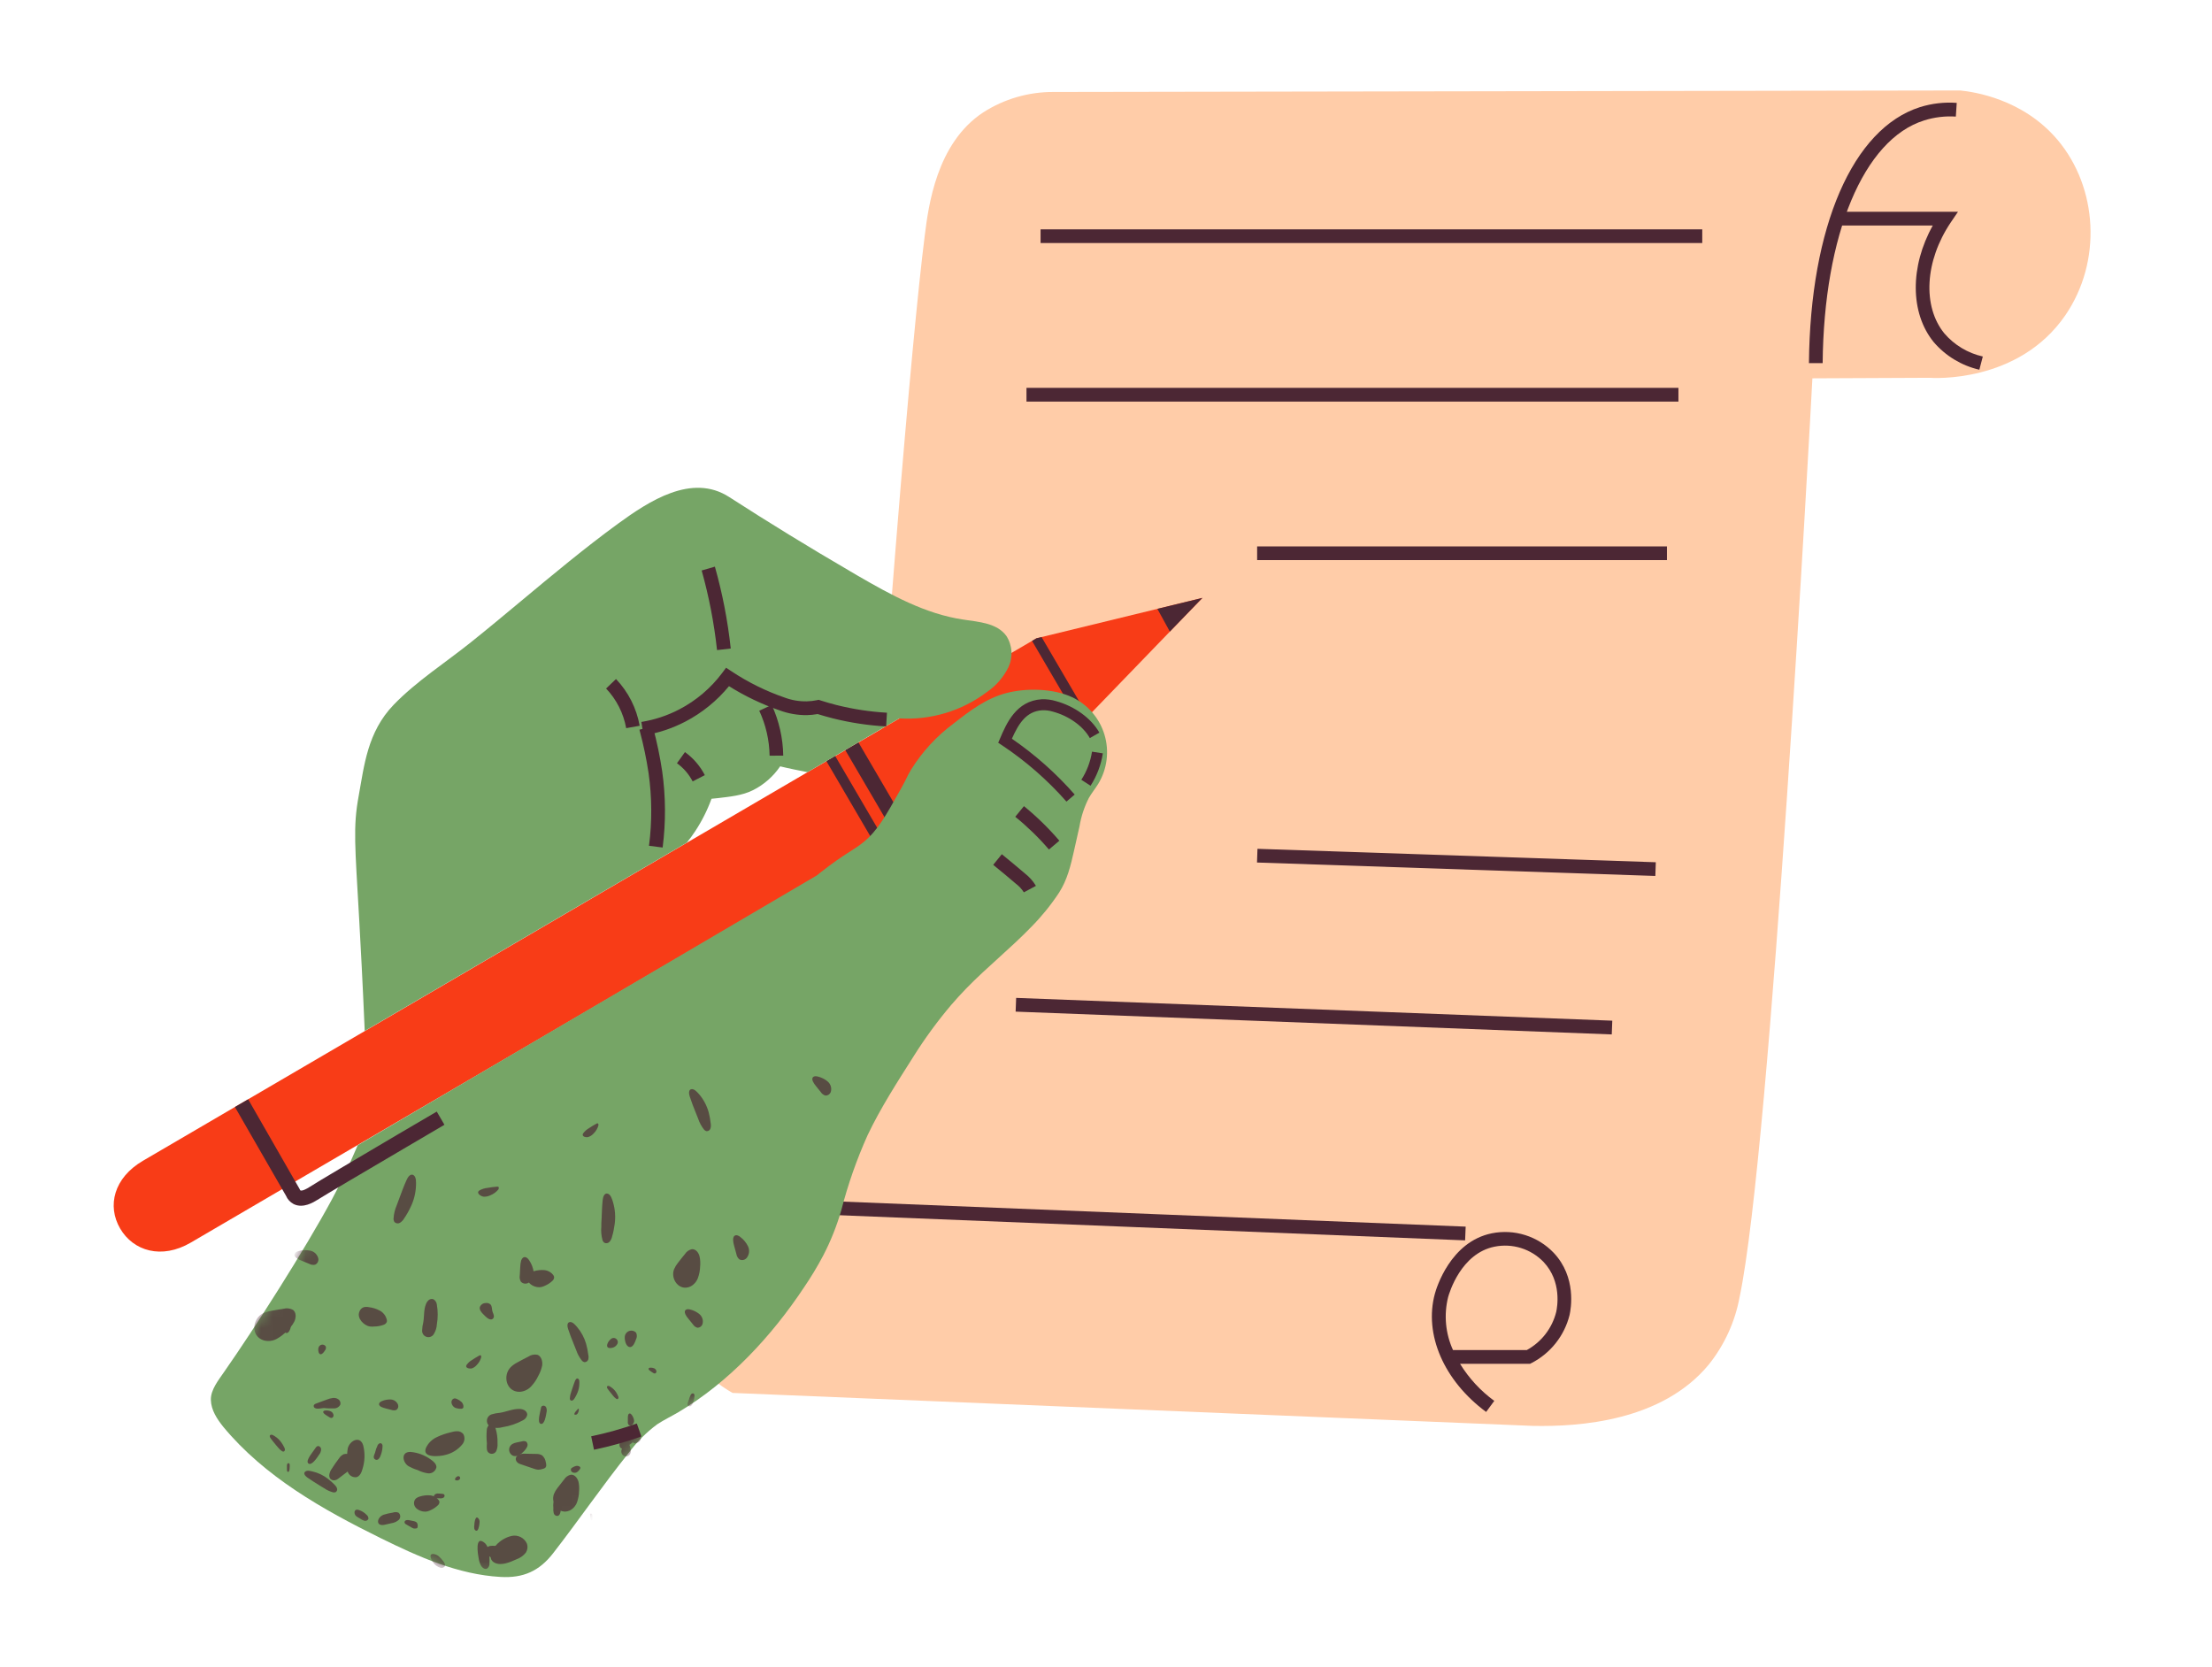 <svg width="199" height="150" viewBox="0 0 199 150" fill="none" xmlns="http://www.w3.org/2000/svg">
<path d="M163.05 34.035L173.573 33.987C173.895 34.015 181.588 34.498 185.804 28.364C189.122 23.525 188.728 16.886 185.113 12.59C181.968 8.865 177.53 8.263 176.352 8.139L94.789 8.274C92.543 8.26 90.341 8.898 88.451 10.113C84.251 12.877 83.526 18.524 83.191 21.22C82.026 30.368 79.558 59.444 77.046 98.702C76.768 101.187 76.138 103.62 75.176 105.928C74.754 106.935 74.269 107.914 73.724 108.859H65.907C61.898 112.032 60.277 116.863 61.725 120.693C62.727 123.337 64.911 124.753 65.907 125.31L137.896 128.275C142.102 128.362 149.53 127.857 153.739 122.746C155.146 120.981 156.096 118.896 156.504 116.677C159.324 103.298 162.856 37.671 163.05 34.035Z" fill="#FFCCA8"/>
<path d="M73.623 109.249L73.673 108.013L131.857 110.35L131.807 111.586L73.623 109.249Z" fill="#4C2734"/>
<path d="M133.698 127.021C129.896 124.214 128.089 120.039 129.088 116.383C129.216 115.906 130.47 111.703 134.213 110.95C135.213 110.75 136.246 110.806 137.218 111.113C138.19 111.419 139.069 111.966 139.774 112.702C141.848 114.897 141.329 117.748 141.205 118.298C140.975 119.222 140.55 120.086 139.959 120.832C139.368 121.579 138.623 122.19 137.776 122.625L137.648 122.69H131.351C132.151 123.992 133.197 125.124 134.431 126.025L133.698 127.021ZM130.719 121.456H137.351C138.006 121.099 138.579 120.61 139.035 120.02C139.491 119.43 139.821 118.751 140.002 118.028C140.099 117.586 140.517 115.291 138.872 113.535C138.311 112.952 137.613 112.519 136.841 112.277C136.069 112.036 135.248 111.993 134.455 112.153C131.434 112.758 130.387 116.3 130.277 116.697C129.883 118.288 130.039 119.966 130.719 121.456ZM163.973 32.67H162.739C162.853 20.391 166.679 11.564 172.724 9.639C173.794 9.304 174.917 9.173 176.035 9.255L175.955 10.489C174.991 10.426 174.022 10.543 173.101 10.835C167.661 12.535 164.08 21.117 163.973 32.67Z" fill="#4C2734"/>
<path d="M178.07 33.261C176.473 32.893 175.035 32.023 173.967 30.78C171.825 28.153 171.825 23.964 173.881 20.287H165.265V19.05H176.148L175.495 20.014C173.169 23.47 172.934 27.559 174.925 29.999C175.825 31.043 177.036 31.77 178.381 32.072L178.07 33.261ZM93.614 20.633H153.141V21.866H93.614V20.633ZM92.346 34.892H150.998V36.126H92.346V34.892ZM113.096 49.156H149.965V50.389H113.096V49.156Z" fill="#4C2734"/>
<path d="M113.085 77.594L113.127 76.361L148.963 77.569L148.921 78.802L113.085 77.594Z" fill="#4C2734"/>
<path d="M91.37 91.008L91.417 89.772L145.047 91.822L145 93.059L91.37 91.008Z" fill="#4C2734"/>
<path d="M108.175 53.787L93.248 57.422L12.86 104.425C10.234 105.963 9.622 108.486 10.807 110.518C11.993 112.55 14.54 113.321 17.163 111.786L97.551 64.784C101.09 61.118 104.631 57.452 108.175 53.787Z" fill="#F83C17"/>
<path d="M97.876 64.442L93.704 57.312L93.241 57.422L92.844 57.654L97.15 65.012L97.544 64.784L97.876 64.442Z" fill="#4C2734"/>
<path d="M74.344 68.468L75.134 68.005L79.439 75.365L78.648 75.828L74.344 68.468Z" fill="#4C2734"/>
<path d="M76.044 67.479L77.228 66.786L81.533 74.146L80.348 74.839L76.044 67.479Z" fill="#4C2734"/>
<path d="M104.121 54.772L108.175 53.787L105.244 56.818L104.121 54.772Z" fill="#4C2734"/>
<path d="M76.458 51.374L77.15 51.782C80.139 53.51 83.246 55.238 86.664 55.739C88.071 55.95 89.695 56.054 90.531 57.201C90.802 57.619 90.962 58.099 90.993 58.596C91.026 59.093 90.93 59.59 90.715 60.039C90.271 60.932 89.606 61.698 88.782 62.261C86.519 63.965 83.721 64.804 80.892 64.628L72.643 69.467C71.817 69.297 71.001 69.142 70.186 68.942C69.572 69.845 68.74 70.579 67.766 71.074C66.781 71.582 65.541 71.682 64.621 71.796C64.365 71.827 64.155 71.848 64.01 71.858C63.637 72.885 63.145 73.864 62.544 74.775C62.292 75.156 62.036 75.505 61.78 75.812L32.812 92.747C32.625 88.371 32.438 84.895 32.314 82.7C31.937 76.04 31.754 74.406 32.266 71.617C32.763 68.893 33.047 65.862 35.411 63.408C37.453 61.29 40.09 59.607 42.388 57.761C43.881 56.569 45.347 55.342 46.812 54.125C49.688 51.727 52.618 49.287 55.611 47.103C58.376 45.095 62.226 42.544 65.592 44.708C69.164 47.012 72.786 49.234 76.458 51.374ZM85.579 90.4C84.328 91.877 83.184 93.442 82.157 95.083C80.709 97.371 79.23 99.652 78.062 102.102C77.079 104.285 76.285 106.548 75.688 108.866C75.283 110.273 74.74 111.637 74.067 112.937C73.545 113.925 72.968 114.883 72.339 115.806C69.425 120.195 65.596 124.335 61.034 127.041C60.401 127.415 59.731 127.733 59.123 128.134C58.154 128.853 57.297 129.711 56.579 130.681C54.215 133.622 52.086 136.743 49.767 139.725C48.516 141.339 47.078 141.982 45.025 141.864C41.224 141.65 37.664 140.057 34.253 138.377C29.024 135.799 23.795 132.848 20.083 128.355C19.53 127.663 18.991 126.855 18.97 125.935C18.949 125.016 19.661 124.159 20.156 123.43C22.889 119.524 27.438 112.402 29.86 107.902C30.444 106.813 31.291 105.137 32.183 103.025L73.479 78.757L73.846 78.466C76.047 76.738 76.735 76.534 77.689 75.757C78.943 74.72 79.645 73.476 81.048 70.963C81.677 69.84 81.549 69.927 81.967 69.235C82.976 67.613 84.284 66.198 85.821 65.064C87.286 63.916 88.734 62.821 90.542 62.347C92.349 61.874 94.775 61.933 96.465 62.727C97.157 63.055 97.772 63.524 98.271 64.104C98.77 64.684 99.142 65.363 99.363 66.095C99.584 66.828 99.649 67.599 99.553 68.358C99.458 69.118 99.204 69.849 98.809 70.504C98.539 70.946 98.204 71.35 97.948 71.803C97.544 72.602 97.263 73.457 97.115 74.34L96.617 76.562C96.313 77.91 96.019 79.144 95.273 80.312C94.545 81.415 93.71 82.444 92.781 83.384C90.915 85.316 88.807 86.993 86.937 88.914C86.467 89.4 86.014 89.896 85.579 90.4Z" fill="#76A566"/>
<mask id="mask0_142_963" style="mask-type:luminance" maskUnits="userSpaceOnUse" x="18" y="62" width="82" height="80">
<path d="M85.579 90.4C84.328 91.877 83.184 93.442 82.157 95.083C80.709 97.371 79.23 99.652 78.062 102.102C77.079 104.285 76.285 106.548 75.688 108.866C75.283 110.273 74.74 111.637 74.067 112.937C73.545 113.925 72.968 114.883 72.339 115.806C69.425 120.195 65.596 124.335 61.034 127.041C60.401 127.415 59.731 127.732 59.123 128.133C58.154 128.853 57.297 129.711 56.579 130.68C54.215 133.622 52.086 136.742 49.767 139.725C48.516 141.339 47.078 141.982 45.025 141.864C41.224 141.65 37.664 140.057 34.253 138.377C29.024 135.799 23.795 132.847 20.083 128.355C19.53 127.663 18.991 126.855 18.97 125.935C18.949 125.016 19.661 124.159 20.156 123.43C22.889 119.524 27.438 112.401 29.86 107.902C30.444 106.813 31.291 105.137 32.183 103.025L73.479 78.757L73.846 78.466C76.047 76.738 76.735 76.534 77.689 75.757C78.943 74.72 79.645 73.476 81.048 70.963C81.677 69.84 81.549 69.926 81.967 69.235C82.976 67.613 84.284 66.198 85.821 65.064C87.286 63.916 88.734 62.821 90.542 62.347C92.349 61.874 94.775 61.932 96.465 62.727C97.157 63.055 97.772 63.524 98.271 64.104C98.77 64.684 99.142 65.362 99.363 66.095C99.584 66.828 99.649 67.599 99.553 68.358C99.458 69.118 99.204 69.848 98.809 70.504C98.539 70.946 98.204 71.35 97.948 71.803C97.544 72.602 97.263 73.457 97.115 74.34L96.617 76.562C96.313 77.91 96.019 79.144 95.273 80.312C94.545 81.415 93.71 82.444 92.781 83.384C90.915 85.316 88.807 86.992 86.937 88.914C86.467 89.4 86.014 89.895 85.579 90.4Z" fill="white"/>
</mask>
<g mask="url(#mask0_142_963)">
<g opacity="0.7">
<path d="M21.548 118.374L21.465 118.239C21.413 118.18 21.375 118.109 21.357 118.033C21.339 117.956 21.341 117.876 21.362 117.8C21.399 117.744 21.451 117.701 21.512 117.675C21.574 117.648 21.641 117.64 21.707 117.651C21.757 117.655 21.805 117.67 21.848 117.696C21.891 117.722 21.927 117.757 21.953 117.8C22.011 117.911 21.953 118.049 21.953 118.177C21.953 118.305 22.025 118.495 21.887 118.578C21.749 118.661 21.621 118.488 21.548 118.374ZM28.633 121.356C28.638 121.296 28.652 121.236 28.675 121.18C28.698 121.128 28.734 121.082 28.778 121.046C28.823 121.01 28.875 120.985 28.93 120.973C28.985 120.96 29.043 120.96 29.098 120.975C29.153 120.989 29.203 121.017 29.245 121.056C29.277 121.084 29.302 121.119 29.317 121.159C29.329 121.22 29.326 121.283 29.31 121.343C29.294 121.402 29.265 121.458 29.224 121.505C29.148 121.619 28.999 121.851 28.83 121.83C28.661 121.809 28.616 121.508 28.633 121.356ZM28.339 126.672C28.299 126.652 28.266 126.621 28.245 126.582C28.224 126.543 28.216 126.498 28.222 126.454C28.243 126.343 28.363 126.292 28.467 126.254L29.407 125.908C29.573 125.839 29.747 125.791 29.926 125.766C30.106 125.739 30.29 125.781 30.441 125.884C30.515 125.935 30.572 126.008 30.604 126.093C30.636 126.177 30.642 126.269 30.62 126.357C30.566 126.464 30.482 126.554 30.379 126.615C30.275 126.676 30.156 126.707 30.036 126.703C29.735 126.713 29.434 126.703 29.134 126.672C28.896 126.679 28.55 126.796 28.339 126.672ZM25.889 132.409C25.82 132.378 25.813 132.288 25.813 132.215V131.87C25.81 131.809 25.822 131.749 25.848 131.693C25.862 131.667 25.886 131.647 25.915 131.637C25.944 131.627 25.975 131.629 26.003 131.642C26.025 131.66 26.042 131.683 26.052 131.71C26.063 131.736 26.066 131.765 26.062 131.794C26.069 131.89 26.079 132.499 25.889 132.409ZM36.344 109.633C36.254 109.786 36.128 109.914 35.977 110.007C35.901 110.051 35.812 110.069 35.724 110.057C35.636 110.045 35.555 110.004 35.493 109.941C35.423 109.84 35.392 109.717 35.407 109.595C35.434 109.19 35.531 108.792 35.694 108.42C35.773 108.206 35.853 107.988 35.936 107.77C36.136 107.228 36.337 106.685 36.575 106.157C36.672 105.932 36.921 105.514 37.221 105.731C37.463 105.911 37.432 106.381 37.425 106.647C37.402 107.329 37.233 107.999 36.931 108.61C36.764 108.967 36.567 109.309 36.344 109.633ZM47.614 113.39C47.824 113.701 47.96 114.055 48.011 114.427C48.031 114.614 47.999 114.803 47.919 114.974C47.839 115.144 47.715 115.29 47.559 115.395C47.451 115.461 47.324 115.49 47.198 115.475C47.073 115.459 46.956 115.402 46.867 115.312C46.764 115.14 46.725 114.936 46.76 114.738L46.802 113.995C46.804 113.79 46.833 113.587 46.888 113.39C47.05 112.941 47.4 113.038 47.614 113.39ZM44.237 127.235C44.478 127.163 44.726 127.116 44.977 127.097C45.575 127 46.148 126.73 46.75 126.751C46.91 126.753 47.068 126.797 47.206 126.879C47.275 126.92 47.332 126.979 47.372 127.048C47.412 127.118 47.433 127.196 47.434 127.277C47.413 127.385 47.367 127.486 47.299 127.573C47.231 127.659 47.144 127.728 47.044 127.774C46.478 128.081 45.865 128.289 45.229 128.389C44.925 128.474 44.605 128.484 44.296 128.42C44.162 128.394 44.041 128.323 43.952 128.22C43.863 128.117 43.811 127.987 43.804 127.851C43.797 127.714 43.836 127.58 43.915 127.468C43.993 127.357 44.107 127.275 44.237 127.235ZM32.677 130.034C32.851 130.731 32.83 131.461 32.614 132.146C32.532 132.454 32.383 132.799 32.075 132.889C31.895 132.915 31.712 132.872 31.561 132.769C31.411 132.666 31.305 132.51 31.263 132.333C31.193 131.973 31.181 131.604 31.229 131.241C31.215 130.924 31.235 130.606 31.287 130.294C31.467 129.582 32.411 129.119 32.677 130.034ZM23.646 118.156C23.875 118.05 24.116 117.975 24.365 117.931C24.742 117.859 25.118 117.8 25.498 117.741C25.788 117.659 26.099 117.695 26.363 117.841C26.677 118.083 26.642 118.578 26.459 118.93C26.294 119.226 26.081 119.493 25.83 119.722C25.555 120.014 25.236 120.262 24.883 120.454C24.521 120.646 24.098 120.69 23.705 120.575C22.54 120.192 22.685 118.654 23.646 118.156ZM26.884 112.543C27.223 112.451 27.578 112.441 27.921 112.512C28.093 112.55 28.25 112.634 28.376 112.756C28.502 112.878 28.591 113.033 28.633 113.203C28.658 113.316 28.643 113.434 28.592 113.537C28.542 113.641 28.457 113.724 28.353 113.774C28.172 113.814 27.983 113.787 27.821 113.698L27.182 113.435C27.003 113.374 26.835 113.288 26.68 113.179C26.321 112.899 26.511 112.623 26.884 112.543ZM37.978 119.663C37.986 119.429 38.019 119.198 38.078 118.972C38.175 118.422 38.11 117.838 38.32 117.32C38.37 117.179 38.456 117.054 38.569 116.957C38.626 116.91 38.694 116.878 38.767 116.864C38.839 116.85 38.914 116.855 38.984 116.877C39.073 116.928 39.148 116.999 39.204 117.085C39.259 117.171 39.293 117.269 39.302 117.371C39.404 117.958 39.404 118.558 39.302 119.144C39.287 119.436 39.202 119.719 39.053 119.97C38.995 120.091 38.897 120.188 38.775 120.243C38.652 120.298 38.514 120.308 38.386 120.271C38.257 120.235 38.145 120.153 38.07 120.042C37.996 119.93 37.963 119.796 37.978 119.663ZM36.941 130.619C37.603 130.678 38.235 130.917 38.77 131.31C39.015 131.479 39.274 131.711 39.261 132.001C39.226 132.166 39.132 132.313 38.996 132.414C38.86 132.514 38.693 132.562 38.524 132.547C38.19 132.501 37.865 132.399 37.564 132.246C37.281 132.161 37.009 132.045 36.751 131.901C36.185 131.541 36.064 130.581 36.941 130.619ZM46.688 130.864C46.856 130.799 47.036 130.769 47.216 130.778C47.562 130.778 47.907 130.784 48.253 130.798C48.44 130.792 48.625 130.84 48.785 130.936C48.958 131.098 49.07 131.314 49.103 131.548C49.148 131.721 49.183 131.935 49.045 132.049C48.991 132.09 48.93 132.12 48.865 132.136C48.721 132.186 48.571 132.214 48.419 132.219C48.279 132.208 48.141 132.176 48.011 132.122L46.774 131.7C46.356 131.559 46.231 131.082 46.688 130.864ZM55.093 120.382C55.158 120.361 55.227 120.359 55.294 120.375C55.36 120.391 55.421 120.425 55.469 120.473C55.518 120.521 55.553 120.581 55.57 120.647C55.587 120.713 55.586 120.783 55.566 120.848C55.518 120.961 55.441 121.058 55.342 121.131C55.244 121.204 55.128 121.25 55.006 121.263C54.284 121.38 54.709 120.53 55.093 120.382ZM32.732 117.596C32.882 117.563 33.038 117.563 33.188 117.596C33.538 117.637 33.877 117.745 34.187 117.914C34.341 117.999 34.474 118.116 34.58 118.257C34.685 118.397 34.76 118.558 34.799 118.73C34.814 118.793 34.814 118.86 34.799 118.923C34.772 118.986 34.731 119.043 34.68 119.088C34.628 119.133 34.567 119.167 34.502 119.186C34.245 119.28 33.973 119.331 33.7 119.334C33.556 119.35 33.411 119.35 33.268 119.334C32.725 119.241 32.079 118.581 32.334 117.994C32.365 117.901 32.417 117.817 32.486 117.748C32.555 117.679 32.639 117.627 32.732 117.596ZM43.128 107.097C43.346 106.97 43.589 106.892 43.84 106.868C44.134 106.812 44.432 106.773 44.731 106.754C44.767 106.748 44.804 106.754 44.835 106.772C44.908 106.817 44.87 106.934 44.835 107.007C44.643 107.24 44.394 107.421 44.113 107.532C43.928 107.623 43.724 107.665 43.518 107.656C43.263 107.632 42.793 107.328 43.128 107.097ZM55.062 111.258C55.026 111.426 54.949 111.583 54.837 111.714C54.779 111.777 54.703 111.82 54.618 111.836C54.534 111.852 54.447 111.839 54.37 111.8C54.279 111.732 54.216 111.634 54.191 111.524C54.093 111.14 54.061 110.743 54.097 110.349C54.097 110.124 54.097 109.899 54.121 109.658C54.142 109.098 54.16 108.534 54.218 107.971C54.242 107.736 54.346 107.28 54.685 107.387C54.965 107.477 55.079 107.923 55.155 108.168C55.34 108.805 55.388 109.474 55.297 110.131C55.25 110.513 55.172 110.889 55.062 111.258ZM66.608 111.285C66.902 111.507 67.139 111.797 67.299 112.129C67.377 112.296 67.406 112.482 67.384 112.665C67.362 112.848 67.29 113.021 67.175 113.165C67.097 113.259 66.99 113.323 66.87 113.347C66.751 113.371 66.626 113.353 66.518 113.297C66.369 113.172 66.272 112.995 66.245 112.803C66.18 112.568 66.118 112.336 66.055 112.111C65.995 111.923 65.96 111.728 65.952 111.531C65.952 111.047 66.304 111.03 66.608 111.285ZM43.632 138.827C43.799 138.997 43.907 139.216 43.94 139.452C44.026 139.843 44.058 140.245 44.033 140.645C44.041 140.735 44.025 140.826 43.987 140.909C43.949 140.991 43.89 141.062 43.816 141.115C43.629 141.208 43.408 141.059 43.294 140.883C43.175 140.669 43.097 140.434 43.062 140.192C43.003 139.895 42.675 138.004 43.632 138.827ZM45.941 122.994C46.117 122.825 46.318 122.681 46.535 122.569C46.86 122.383 47.192 122.224 47.524 122.048C47.643 121.966 47.778 121.908 47.92 121.879C48.062 121.85 48.208 121.85 48.35 121.878C48.696 122.003 48.834 122.469 48.775 122.849C48.708 123.173 48.592 123.484 48.429 123.772C48.262 124.129 48.038 124.457 47.766 124.743C47.493 125.026 47.122 125.195 46.729 125.213C45.54 125.21 45.205 123.748 45.941 122.994ZM34.491 136.273C34.767 136.185 35.048 136.121 35.334 136.079C35.499 136.017 35.681 136.017 35.846 136.079C35.894 136.118 35.933 136.166 35.961 136.221C35.988 136.276 36.004 136.336 36.007 136.397C36.01 136.458 36 136.52 35.978 136.577C35.955 136.634 35.921 136.686 35.877 136.729C35.689 136.895 35.455 137.001 35.206 137.033L34.615 137.168C33.786 137.354 33.869 136.532 34.491 136.273ZM28.363 130.294C28.404 130.214 28.466 130.148 28.543 130.104C28.709 130.038 28.889 130.207 28.889 130.384C28.884 130.561 28.82 130.731 28.706 130.867C28.588 131.044 28.052 131.904 27.741 131.655C27.43 131.407 28.239 130.511 28.363 130.294ZM25.575 130.211C25.611 130.276 25.631 130.35 25.633 130.425C25.633 130.462 25.621 130.498 25.598 130.527C25.576 130.556 25.544 130.578 25.509 130.587C25.46 130.59 25.411 130.577 25.371 130.549C25.229 130.456 25.104 130.339 25.001 130.204L24.814 129.983C24.659 129.796 24.503 129.606 24.358 129.409C24.299 129.326 24.199 129.15 24.341 129.087C24.482 129.025 24.621 129.146 24.717 129.202C24.961 129.353 25.169 129.555 25.329 129.793C25.422 129.925 25.505 130.065 25.575 130.211ZM29.286 126.889C29.444 126.877 29.603 126.902 29.749 126.962C29.822 126.994 29.884 127.045 29.93 127.109C29.976 127.174 30.003 127.25 30.009 127.328C30.011 127.381 29.994 127.433 29.963 127.476C29.932 127.519 29.887 127.549 29.836 127.563C29.751 127.563 29.67 127.534 29.604 127.48L29.338 127.311C29.265 127.266 29.198 127.213 29.138 127.152C29.003 127 29.11 126.893 29.286 126.889ZM33.627 131.013C33.652 130.91 33.687 130.811 33.731 130.715C33.788 130.469 33.871 130.229 33.98 130C34.014 129.941 34.063 129.893 34.121 129.858C34.151 129.842 34.184 129.834 34.218 129.834C34.252 129.834 34.285 129.842 34.315 129.858C34.35 129.889 34.378 129.927 34.395 129.97C34.413 130.014 34.42 130.061 34.415 130.107C34.408 130.377 34.356 130.643 34.26 130.895C34.226 131.023 34.164 131.141 34.076 131.241C34.039 131.285 33.987 131.315 33.93 131.326C33.873 131.338 33.814 131.33 33.762 131.303C33.71 131.277 33.669 131.234 33.644 131.181C33.62 131.129 33.614 131.069 33.627 131.013ZM32.231 135.823C32.52 135.906 32.782 136.067 32.988 136.286C33.04 136.327 33.081 136.38 33.109 136.44C33.137 136.5 33.15 136.566 33.147 136.632C33.117 136.703 33.063 136.761 32.993 136.795C32.923 136.828 32.844 136.834 32.77 136.812C32.625 136.762 32.488 136.69 32.366 136.598C32.242 136.537 32.126 136.463 32.02 136.376C31.813 136.169 31.84 135.723 32.231 135.823ZM36.558 136.757C36.639 136.741 36.722 136.741 36.803 136.757C36.955 136.784 37.111 136.815 37.263 136.853C37.347 136.868 37.425 136.906 37.487 136.964C37.551 137.05 37.583 137.155 37.577 137.261C37.577 137.344 37.577 137.441 37.508 137.482C37.481 137.495 37.452 137.502 37.422 137.503C37.353 137.513 37.283 137.513 37.215 137.503C37.154 137.486 37.095 137.461 37.042 137.427L36.527 137.13C36.35 137.04 36.337 136.815 36.558 136.757ZM38.956 139.801C39.149 139.81 39.334 139.884 39.478 140.012C39.623 140.139 39.753 140.281 39.865 140.437C39.924 140.504 39.972 140.58 40.007 140.662C40.026 140.702 40.037 140.745 40.037 140.79C40.037 140.834 40.026 140.878 40.007 140.918C39.963 140.976 39.903 141.019 39.833 141.041C39.764 141.063 39.689 141.062 39.62 141.039C39.37 140.965 39.151 140.811 38.998 140.6C38.86 140.441 38.497 139.794 38.956 139.801ZM41.206 132.799C41.237 132.795 41.268 132.8 41.296 132.812C41.325 132.824 41.349 132.844 41.367 132.87C41.385 132.895 41.395 132.925 41.397 132.955C41.4 132.986 41.393 133.017 41.379 133.045C41.348 133.091 41.305 133.129 41.255 133.153C41.204 133.178 41.148 133.188 41.092 133.183C40.76 133.173 41.023 132.83 41.206 132.799ZM44.51 139.971L44.552 139.867C44.593 139.763 44.652 139.646 44.759 139.625C44.809 139.622 44.858 139.634 44.901 139.66C44.944 139.686 44.977 139.725 44.998 139.77C45.017 139.799 45.029 139.833 45.032 139.868C45.036 139.903 45.031 139.938 45.018 139.971C44.977 140.05 44.877 140.078 44.804 140.137C44.731 140.195 44.655 140.309 44.552 140.264C44.448 140.219 44.479 140.043 44.51 139.971ZM40.916 125.801C40.987 125.807 41.056 125.827 41.12 125.86C41.27 125.923 41.408 126.015 41.524 126.129C41.582 126.187 41.627 126.256 41.656 126.332C41.685 126.408 41.698 126.49 41.694 126.571C41.691 126.602 41.683 126.631 41.669 126.658C41.649 126.682 41.623 126.702 41.595 126.715C41.566 126.729 41.535 126.737 41.504 126.737C41.377 126.747 41.249 126.734 41.127 126.699C41.061 126.687 40.998 126.667 40.937 126.641C40.705 126.53 40.501 126.153 40.688 125.922C40.714 125.886 40.749 125.856 40.788 125.835C40.828 125.814 40.871 125.802 40.916 125.801Z" fill="#4C2734"/>
<path d="M46.889 122.435C47.002 122.409 47.12 122.409 47.234 122.435C47.372 122.447 47.51 122.467 47.645 122.497C47.662 122.499 47.678 122.506 47.69 122.518C47.715 122.549 47.69 122.594 47.652 122.618C47.537 122.7 47.403 122.75 47.262 122.763C47.168 122.779 47.072 122.771 46.982 122.742C46.882 122.69 46.709 122.493 46.889 122.435ZM51.689 125.801C51.65 125.871 51.596 125.931 51.53 125.977C51.496 125.998 51.456 126.007 51.416 126.003C51.376 125.999 51.339 125.983 51.309 125.956C51.279 125.913 51.263 125.861 51.264 125.808C51.27 125.625 51.307 125.444 51.371 125.272C51.406 125.175 51.437 125.075 51.468 124.975C51.551 124.726 51.63 124.477 51.727 124.235C51.768 124.131 51.872 123.941 52.01 124.031C52.149 124.121 52.117 124.322 52.121 124.439C52.122 124.747 52.058 125.052 51.934 125.334C51.865 125.496 51.783 125.652 51.689 125.801ZM56.839 127.29C56.94 127.427 57.009 127.586 57.039 127.753C57.052 127.837 57.041 127.923 57.008 128.001C56.975 128.079 56.921 128.146 56.852 128.196C56.806 128.228 56.749 128.243 56.693 128.239C56.636 128.234 56.583 128.211 56.541 128.172C56.492 128.096 56.471 128.005 56.483 127.916V127.57C56.481 127.478 56.49 127.387 56.51 127.297C56.576 127.097 56.735 127.135 56.839 127.29ZM50.421 135.07C50.509 135.382 50.509 135.712 50.421 136.024C50.389 136.165 50.331 136.324 50.193 136.369C50.112 136.385 50.028 136.37 49.958 136.326C49.888 136.283 49.837 136.214 49.816 136.134C49.776 135.974 49.765 135.808 49.781 135.644C49.766 135.501 49.766 135.358 49.781 135.215C49.868 134.89 50.282 134.666 50.421 135.07ZM52.045 139.542C52.104 139.605 52.149 139.681 52.176 139.763C52.241 139.92 52.3 140.079 52.352 140.24C52.388 140.323 52.399 140.414 52.384 140.503C52.341 140.611 52.263 140.701 52.162 140.759C52.093 140.81 52 140.862 51.924 140.821C51.897 140.804 51.873 140.781 51.855 140.755C51.805 140.7 51.765 140.637 51.737 140.569C51.717 140.502 51.706 140.434 51.706 140.365C51.706 140.154 51.689 139.94 51.679 139.729C51.668 139.518 51.865 139.369 52.045 139.542ZM43.083 136.663C43.137 136.76 43.158 136.872 43.142 136.981C43.133 137.167 43.096 137.351 43.035 137.527C43.007 137.607 42.959 137.693 42.876 137.707C42.793 137.721 42.7 137.631 42.672 137.538C42.65 137.423 42.65 137.306 42.672 137.192C42.669 137.061 42.762 136.169 43.083 136.663ZM46.125 129.889C46.225 129.835 46.334 129.796 46.446 129.775C46.612 129.734 46.792 129.699 46.954 129.668C47.018 129.647 47.085 129.638 47.152 129.643C47.219 129.648 47.285 129.666 47.345 129.696C47.408 129.758 47.449 129.84 47.461 129.928C47.473 130.016 47.455 130.106 47.41 130.183C47.341 130.32 47.25 130.445 47.141 130.553C47.02 130.69 46.877 130.807 46.719 130.898C46.56 130.992 46.37 131.019 46.19 130.974C46.082 130.934 45.989 130.864 45.92 130.771C45.851 130.679 45.811 130.568 45.804 130.453C45.797 130.338 45.824 130.224 45.881 130.124C45.938 130.024 46.022 129.942 46.125 129.889ZM39.33 134.361C39.464 134.358 39.598 134.365 39.731 134.382C39.812 134.375 39.893 134.397 39.959 134.444C39.976 134.468 39.987 134.494 39.993 134.522C39.998 134.55 39.998 134.579 39.991 134.607C39.985 134.635 39.972 134.661 39.955 134.683C39.937 134.706 39.915 134.725 39.89 134.738C39.783 134.792 39.662 134.81 39.544 134.79H39.264C38.877 134.755 39.016 134.399 39.33 134.361ZM37.353 130.923C37.38 130.891 37.416 130.869 37.457 130.86C37.536 130.86 37.599 130.95 37.581 131.03C37.557 131.108 37.507 131.176 37.44 131.223C37.364 131.286 37.014 131.607 36.907 131.451C36.8 131.296 37.27 130.985 37.353 130.923ZM51.378 132.115C51.411 132.077 51.451 132.045 51.495 132.022C51.594 131.957 51.702 131.909 51.817 131.88C51.876 131.865 51.938 131.864 51.998 131.877C52.058 131.889 52.114 131.915 52.162 131.953C52.181 131.965 52.196 131.982 52.207 132.001C52.214 132.023 52.216 132.046 52.213 132.068C52.21 132.091 52.202 132.113 52.19 132.132C52.147 132.213 52.089 132.286 52.021 132.347C51.986 132.381 51.948 132.413 51.907 132.44C51.751 132.537 51.444 132.512 51.374 132.309C51.36 132.278 51.353 132.245 51.354 132.211C51.355 132.178 51.363 132.145 51.378 132.115ZM51.672 127.183C51.699 127.104 51.743 127.031 51.8 126.969C51.862 126.89 51.929 126.815 52 126.744C52.007 126.735 52.017 126.727 52.028 126.724C52.059 126.724 52.076 126.758 52.076 126.789C52.082 126.89 52.059 126.991 52.01 127.08C51.986 127.144 51.944 127.2 51.889 127.242C51.841 127.277 51.637 127.304 51.672 127.183ZM55.598 125.576C55.627 125.627 55.642 125.684 55.643 125.742C55.642 125.771 55.632 125.799 55.614 125.821C55.596 125.844 55.571 125.86 55.542 125.866C55.504 125.869 55.466 125.858 55.435 125.835C55.326 125.761 55.23 125.669 55.152 125.562L55.01 125.386C54.893 125.241 54.772 125.096 54.665 124.94C54.62 124.875 54.544 124.736 54.665 124.688C54.786 124.64 54.882 124.736 54.955 124.781C55.142 124.901 55.303 125.059 55.425 125.244C55.492 125.35 55.55 125.461 55.598 125.576ZM58.515 123.036C58.633 123.031 58.751 123.052 58.86 123.098C58.916 123.124 58.963 123.165 58.998 123.215C59.032 123.265 59.053 123.324 59.057 123.385C59.058 123.426 59.044 123.465 59.019 123.497C58.994 123.529 58.959 123.552 58.919 123.561C58.855 123.563 58.792 123.541 58.743 123.499L58.539 123.364C58.483 123.329 58.431 123.287 58.383 123.24C58.294 123.112 58.38 123.036 58.515 123.036ZM61.864 126.26C61.882 126.181 61.908 126.103 61.943 126.029C61.99 125.838 62.057 125.653 62.144 125.476C62.17 125.431 62.209 125.394 62.254 125.369C62.277 125.356 62.302 125.349 62.328 125.349C62.355 125.349 62.38 125.356 62.403 125.369C62.43 125.392 62.452 125.422 62.465 125.456C62.478 125.49 62.483 125.526 62.479 125.562C62.473 125.772 62.429 125.979 62.351 126.174C62.326 126.273 62.278 126.364 62.209 126.44C62.181 126.478 62.141 126.505 62.095 126.516C62.049 126.527 62.001 126.521 61.959 126.499C61.917 126.477 61.885 126.441 61.867 126.397C61.85 126.354 61.848 126.305 61.864 126.26ZM55.898 130.553C55.904 130.471 55.923 130.391 55.954 130.314C55.995 130.193 56.04 130.079 56.089 129.969C56.099 129.922 56.12 129.877 56.149 129.838C56.178 129.8 56.215 129.768 56.258 129.744C56.321 129.729 56.387 129.736 56.445 129.763C56.504 129.791 56.551 129.838 56.579 129.896C56.635 129.992 56.676 130.096 56.7 130.204C56.736 130.331 56.751 130.463 56.745 130.594C56.737 130.725 56.681 130.849 56.586 130.94C56.519 130.99 56.439 131.019 56.356 131.024C56.273 131.03 56.189 131.011 56.117 130.97C56.044 130.929 55.985 130.868 55.946 130.794C55.907 130.72 55.891 130.636 55.898 130.553ZM53.092 136.283C53.082 136.255 53.082 136.224 53.092 136.197C53.102 136.186 53.113 136.177 53.126 136.171C53.139 136.165 53.154 136.162 53.168 136.162C53.183 136.162 53.197 136.165 53.21 136.171C53.223 136.177 53.235 136.186 53.244 136.197C53.282 136.242 53.304 136.3 53.306 136.359C53.306 136.428 53.372 136.767 53.237 136.77C53.102 136.774 53.106 136.362 53.092 136.283ZM47.639 114.527C47.753 114.445 47.884 114.388 48.022 114.361C48.329 114.269 48.65 114.235 48.969 114.261C49.129 114.276 49.284 114.324 49.423 114.403C49.563 114.482 49.685 114.589 49.781 114.717C49.816 114.766 49.84 114.821 49.85 114.88C49.853 114.945 49.84 115.01 49.814 115.07C49.788 115.13 49.748 115.183 49.698 115.225C49.518 115.397 49.31 115.537 49.083 115.64C48.97 115.697 48.852 115.743 48.731 115.778C48.247 115.899 47.466 115.585 47.462 115.001C47.454 114.913 47.466 114.826 47.496 114.744C47.527 114.662 47.575 114.588 47.639 114.527ZM52.467 101.954C52.602 101.769 52.776 101.615 52.975 101.501C53.197 101.349 53.428 101.209 53.666 101.083C53.693 101.064 53.726 101.055 53.759 101.059C53.839 101.059 53.849 101.183 53.832 101.259C53.757 101.521 53.616 101.758 53.424 101.95C53.302 102.093 53.146 102.204 52.971 102.272C52.774 102.358 52.27 102.275 52.467 101.954ZM63.937 101.055C63.968 101.21 63.961 101.37 63.916 101.522C63.894 101.595 63.847 101.658 63.785 101.702C63.722 101.746 63.647 101.767 63.571 101.764C63.47 101.739 63.381 101.681 63.319 101.598C63.098 101.314 62.928 100.995 62.814 100.654L62.586 100.084C62.396 99.607 62.206 99.13 62.05 98.64C61.985 98.436 61.902 98.011 62.223 97.98C62.489 97.952 62.748 98.284 62.914 98.46C63.302 98.924 63.587 99.464 63.751 100.046C63.84 100.377 63.903 100.714 63.937 101.055ZM73.594 96.853C73.919 96.931 74.221 97.087 74.475 97.305C74.601 97.416 74.693 97.559 74.741 97.719C74.79 97.879 74.792 98.05 74.748 98.211C74.716 98.316 74.65 98.408 74.559 98.471C74.469 98.533 74.36 98.564 74.25 98.557C74.079 98.505 73.933 98.394 73.839 98.242L73.424 97.727C73.307 97.592 73.207 97.442 73.127 97.281C72.957 96.891 73.244 96.746 73.594 96.853ZM60.637 114.192C60.725 113.986 60.841 113.792 60.982 113.618C61.183 113.349 61.401 113.086 61.615 112.823C61.685 112.711 61.776 112.614 61.884 112.537C61.992 112.46 62.114 112.406 62.244 112.377C62.589 112.35 62.862 112.695 62.935 113.034C63.001 113.328 63.018 113.63 62.987 113.929C62.977 114.283 62.911 114.633 62.79 114.966C62.668 115.304 62.42 115.583 62.099 115.744C61.117 116.186 60.301 115.087 60.637 114.192Z" fill="#4C2734"/>
<path d="M55.95 129.468C56.149 129.293 56.361 129.134 56.586 128.994C56.698 128.881 56.848 128.813 57.007 128.804C57.062 128.819 57.112 128.845 57.155 128.881C57.198 128.917 57.233 128.961 57.258 129.011C57.283 129.062 57.297 129.117 57.299 129.173C57.301 129.229 57.291 129.284 57.27 129.336C57.174 129.543 57.019 129.716 56.824 129.834L56.378 130.162C55.756 130.639 55.518 129.913 55.95 129.468ZM48.654 126.734C48.657 126.653 48.685 126.574 48.734 126.509C48.766 126.486 48.802 126.47 48.841 126.463C48.879 126.455 48.919 126.456 48.958 126.466C48.996 126.475 49.031 126.493 49.062 126.518C49.093 126.543 49.117 126.574 49.135 126.609C49.197 126.76 49.207 126.927 49.162 127.083C49.128 127.27 49.003 128.196 48.647 128.092C48.291 127.988 48.623 126.948 48.654 126.734ZM29.632 132.623C29.672 132.437 29.75 132.261 29.864 132.108C30.061 131.797 30.271 131.496 30.493 131.206C30.598 131.038 30.749 130.904 30.928 130.819C31.171 130.763 31.426 130.791 31.65 130.898C31.83 130.961 32.037 131.057 32.062 131.244C32.067 131.316 32.056 131.388 32.031 131.455C31.99 131.61 31.926 131.758 31.84 131.894C31.749 132.011 31.641 132.113 31.519 132.198L30.413 133.038C30.047 133.321 29.552 133.155 29.632 132.623ZM38.331 130.231C38.53 129.826 38.858 129.499 39.264 129.302C39.666 129.108 40.087 128.959 40.522 128.859C40.72 128.794 40.926 128.759 41.134 128.756C41.238 128.753 41.341 128.775 41.435 128.818C41.53 128.861 41.613 128.925 41.68 129.005C41.762 129.152 41.797 129.321 41.781 129.489C41.764 129.657 41.696 129.816 41.587 129.945C41.203 130.411 40.677 130.74 40.09 130.881C39.617 131.023 37.902 131.216 38.331 130.231ZM25.34 119.061C25.359 118.991 25.397 118.928 25.451 118.878C25.504 118.828 25.57 118.793 25.641 118.778C25.712 118.763 25.787 118.768 25.855 118.793C25.924 118.817 25.985 118.86 26.031 118.916C26.104 119.025 26.146 119.151 26.152 119.281C26.159 119.411 26.13 119.541 26.069 119.656C25.744 120.361 25.246 119.487 25.34 119.061ZM43.698 118.45L43.508 118.263C43.322 118.083 43.117 117.852 43.163 117.6C43.202 117.491 43.273 117.397 43.367 117.33C43.46 117.262 43.572 117.225 43.688 117.223C43.768 117.209 43.851 117.214 43.929 117.238C44.007 117.262 44.078 117.304 44.137 117.361C44.275 117.52 44.241 117.762 44.3 117.966C44.358 118.17 44.541 118.443 44.348 118.629C44.154 118.816 43.857 118.602 43.698 118.45ZM56.213 120.496C56.199 120.395 56.199 120.292 56.213 120.192C56.23 120.099 56.268 120.013 56.325 119.938C56.382 119.864 56.456 119.804 56.541 119.763C56.625 119.723 56.718 119.703 56.812 119.705C56.906 119.708 56.998 119.732 57.08 119.777C57.143 119.807 57.197 119.854 57.236 119.912C57.277 120.004 57.297 120.105 57.294 120.206C57.29 120.307 57.263 120.407 57.215 120.496C57.139 120.713 56.994 121.139 56.714 121.187C56.375 121.211 56.244 120.745 56.213 120.496ZM44.611 139.027C44.984 138.602 45.48 138.304 46.031 138.173C46.309 138.114 46.598 138.152 46.851 138.283C47.103 138.413 47.302 138.628 47.413 138.889C47.454 139.019 47.466 139.156 47.449 139.29C47.432 139.425 47.385 139.555 47.313 139.67C47.095 139.949 46.801 140.159 46.467 140.275C45.934 140.52 45.119 140.883 44.528 140.603C43.812 140.275 44.237 139.414 44.611 139.027ZM30.102 133.57C30.198 133.657 30.272 133.766 30.316 133.888C30.339 133.95 30.34 134.018 30.319 134.081C30.299 134.143 30.257 134.197 30.202 134.234C30.124 134.27 30.036 134.276 29.953 134.251C29.667 134.173 29.396 134.047 29.152 133.878L28.72 133.615C28.374 133.394 28.001 133.173 27.655 132.924C27.51 132.82 27.247 132.578 27.444 132.402C27.641 132.226 27.939 132.343 28.136 132.381C28.621 132.495 29.077 132.711 29.473 133.014C29.698 133.182 29.908 133.368 30.102 133.57ZM34.377 126.039C34.63 125.932 34.905 125.885 35.179 125.901C35.316 125.913 35.448 125.962 35.559 126.044C35.67 126.125 35.756 126.236 35.808 126.364C35.84 126.449 35.842 126.543 35.814 126.63C35.786 126.717 35.729 126.791 35.653 126.841C35.515 126.891 35.365 126.891 35.227 126.841L34.699 126.706C34.554 126.674 34.413 126.624 34.28 126.558C33.973 126.378 34.09 126.146 34.377 126.039ZM43.802 130.401C43.785 130.219 43.785 130.036 43.802 129.855C43.757 129.417 43.757 128.976 43.802 128.538C43.827 128.424 43.88 128.318 43.957 128.23C43.997 128.187 44.047 128.154 44.102 128.136C44.158 128.117 44.218 128.113 44.275 128.123C44.431 128.158 44.521 128.32 44.576 128.469C44.715 128.916 44.777 129.383 44.759 129.851C44.778 130.081 44.742 130.312 44.652 130.525C44.613 130.614 44.545 130.688 44.46 130.735C44.374 130.782 44.276 130.8 44.18 130.786C44.083 130.772 43.994 130.727 43.926 130.657C43.858 130.588 43.814 130.497 43.802 130.401Z" fill="#4C2734"/>
<path d="M44.175 139.065C44.698 139.041 45.218 139.161 45.678 139.411C45.886 139.514 46.114 139.67 46.135 139.902C46.155 140.133 45.886 140.378 45.62 140.406C45.353 140.407 45.087 140.362 44.835 140.275C44.606 140.241 44.381 140.181 44.165 140.099C43.681 139.867 43.484 139.131 44.175 139.065ZM57.239 129.119C57.287 129.094 57.342 129.084 57.396 129.088C57.45 129.093 57.502 129.112 57.545 129.145C57.589 129.177 57.623 129.221 57.643 129.271C57.663 129.321 57.669 129.376 57.66 129.43C57.636 129.523 57.587 129.608 57.518 129.676C57.45 129.743 57.364 129.791 57.27 129.813C56.717 129.986 56.959 129.274 57.239 129.119ZM37.443 134.787C37.545 134.709 37.663 134.653 37.788 134.624C38.08 134.534 38.386 134.5 38.69 134.524C38.843 134.538 38.991 134.583 39.125 134.658C39.259 134.732 39.376 134.834 39.468 134.956C39.502 135.002 39.525 135.055 39.533 135.111C39.534 135.171 39.522 135.229 39.497 135.283C39.473 135.337 39.437 135.384 39.392 135.422C39.22 135.587 39.023 135.722 38.808 135.823C38.697 135.882 38.582 135.929 38.462 135.965C37.999 136.086 37.252 135.785 37.246 135.232C37.242 135.148 37.258 135.064 37.292 134.987C37.326 134.909 37.378 134.841 37.443 134.787ZM41.98 122.784C42.108 122.605 42.273 122.456 42.464 122.348C42.678 122.201 42.899 122.066 43.128 121.944C43.155 121.927 43.186 121.919 43.218 121.92C43.294 121.92 43.304 122.037 43.287 122.113C43.219 122.368 43.085 122.6 42.9 122.787C42.787 122.925 42.641 123.031 42.475 123.095C42.274 123.16 41.794 123.084 41.98 122.784ZM52.922 121.864C52.959 122.01 52.959 122.162 52.922 122.307C52.898 122.378 52.851 122.44 52.789 122.482C52.727 122.525 52.652 122.546 52.577 122.542C52.48 122.519 52.394 122.463 52.335 122.383C52.123 122.114 51.958 121.812 51.847 121.488L51.63 120.945C51.447 120.489 51.263 120.036 51.111 119.563C51.046 119.369 50.966 118.965 51.274 118.934C51.526 118.906 51.775 119.217 51.923 119.386C52.295 119.827 52.569 120.34 52.729 120.893C52.819 121.211 52.884 121.536 52.922 121.864ZM62.098 117.807C62.408 117.882 62.696 118.029 62.938 118.235C63.058 118.34 63.147 118.475 63.194 118.628C63.241 118.78 63.245 118.942 63.204 119.096C63.176 119.199 63.114 119.29 63.028 119.352C62.942 119.415 62.837 119.447 62.73 119.442C62.568 119.394 62.429 119.288 62.34 119.144C62.205 118.982 62.074 118.82 61.943 118.654C61.827 118.527 61.73 118.383 61.656 118.229C61.49 117.852 61.763 117.707 62.098 117.807ZM49.833 134.406C49.914 134.209 50.022 134.024 50.154 133.857C50.347 133.598 50.551 133.345 50.752 133.093C50.887 132.878 51.102 132.725 51.35 132.668C51.695 132.637 51.944 132.965 52.041 133.29C52.103 133.57 52.121 133.858 52.096 134.144C52.089 134.485 52.027 134.824 51.913 135.146C51.796 135.472 51.557 135.739 51.246 135.892C50.299 136.304 49.515 135.263 49.833 134.406Z" fill="#4C2734"/>
</g>
</g>
<path d="M39.983 101.187L39.292 100.001L35.836 102.026C31.689 104.477 28.685 106.246 27.835 106.792C27.22 107.179 27.054 107.103 27.047 107.1C27.04 107.096 27.006 107.1 26.95 106.958L22.326 98.895L21.134 99.586L25.727 107.566C25.862 107.891 26.107 108.157 26.418 108.32C27.275 108.745 28.226 108.147 28.54 107.95C29.377 107.425 32.376 105.659 36.531 103.215L39.983 101.187ZM56.334 65.506C56.092 64.166 55.464 62.926 54.526 61.94L55.418 61.086C56.525 62.248 57.266 63.711 57.547 65.292L56.334 65.506ZM59.614 76.244L58.387 76.089C58.668 73.918 58.655 71.72 58.349 69.553C58.157 68.28 57.894 67.019 57.561 65.776L57.526 65.644L58.725 65.347L58.76 65.475C59.102 66.761 59.374 68.065 59.572 69.38C59.894 71.656 59.907 73.965 59.614 76.244ZM53.438 130.421L53.185 129.212C54.578 128.922 55.95 128.538 57.291 128.061L57.702 129.226C56.309 129.719 54.884 130.118 53.438 130.421ZM98.111 70.687L97.281 70.151C97.774 69.384 98.102 68.522 98.242 67.621L99.216 67.773C99.056 68.811 98.679 69.804 98.111 70.687ZM95.944 72.114C94.241 70.18 92.293 68.476 90.148 67.048L89.802 66.82L89.965 66.443C90.542 65.091 91.413 63.049 93.708 62.907C94.136 62.889 94.565 62.943 94.976 63.066C96.666 63.522 98.169 64.611 98.906 65.911L98.045 66.398C97.437 65.32 96.161 64.407 94.72 64.02C94.411 63.926 94.089 63.884 93.766 63.896C92.335 63.982 91.648 65.078 91.033 66.457C93.117 67.89 95.015 69.577 96.683 71.478L95.944 72.114ZM94.368 76.424C93.448 75.353 92.433 74.368 91.337 73.479L92.118 72.522C93.27 73.462 94.337 74.503 95.304 75.632L94.368 76.424ZM92.111 80.277C91.923 79.979 91.681 79.718 91.399 79.507C90.724 78.928 90.042 78.361 89.353 77.803L90.127 76.846C90.818 77.408 91.51 77.984 92.201 78.574C92.599 78.882 92.937 79.261 93.196 79.693L92.111 80.277ZM64.507 58.483C64.245 56.062 63.782 53.667 63.125 51.322L64.314 50.977C64.995 53.388 65.472 55.851 65.741 58.342L64.507 58.483Z" fill="#4C2734"/>
<path d="M57.896 66.163L57.699 64.946C58.886 64.757 60.034 64.377 61.1 63.823C62.622 63.032 63.946 61.909 64.974 60.536L65.32 60.07L65.807 60.391C67.289 61.375 68.889 62.167 70.57 62.748C71.212 62.99 71.895 63.108 72.581 63.094C72.888 63.087 73.193 63.052 73.493 62.99L73.652 62.956L73.808 63.008C74.268 63.156 74.751 63.298 75.259 63.426C76.746 63.798 78.264 64.03 79.794 64.117L79.721 65.351C78.109 65.261 76.508 65.019 74.942 64.628C74.465 64.507 74.005 64.376 73.559 64.238C73.238 64.294 72.914 64.326 72.588 64.335C71.755 64.343 70.929 64.199 70.148 63.91C68.548 63.359 67.016 62.627 65.582 61.729C64.502 63.043 63.168 64.127 61.66 64.915C60.48 65.529 59.209 65.95 57.896 66.163Z" fill="#4C2734"/>
<path d="M69.236 67.984C69.213 66.585 68.896 65.206 68.306 63.937L69.426 63.415C70.085 64.847 70.439 66.401 70.463 67.977L69.236 67.984ZM62.313 70.296C61.978 69.649 61.495 69.089 60.903 68.662L61.622 67.659C62.373 68.2 62.985 68.911 63.409 69.733L62.313 70.296Z" fill="#4C2734"/>
</svg>
